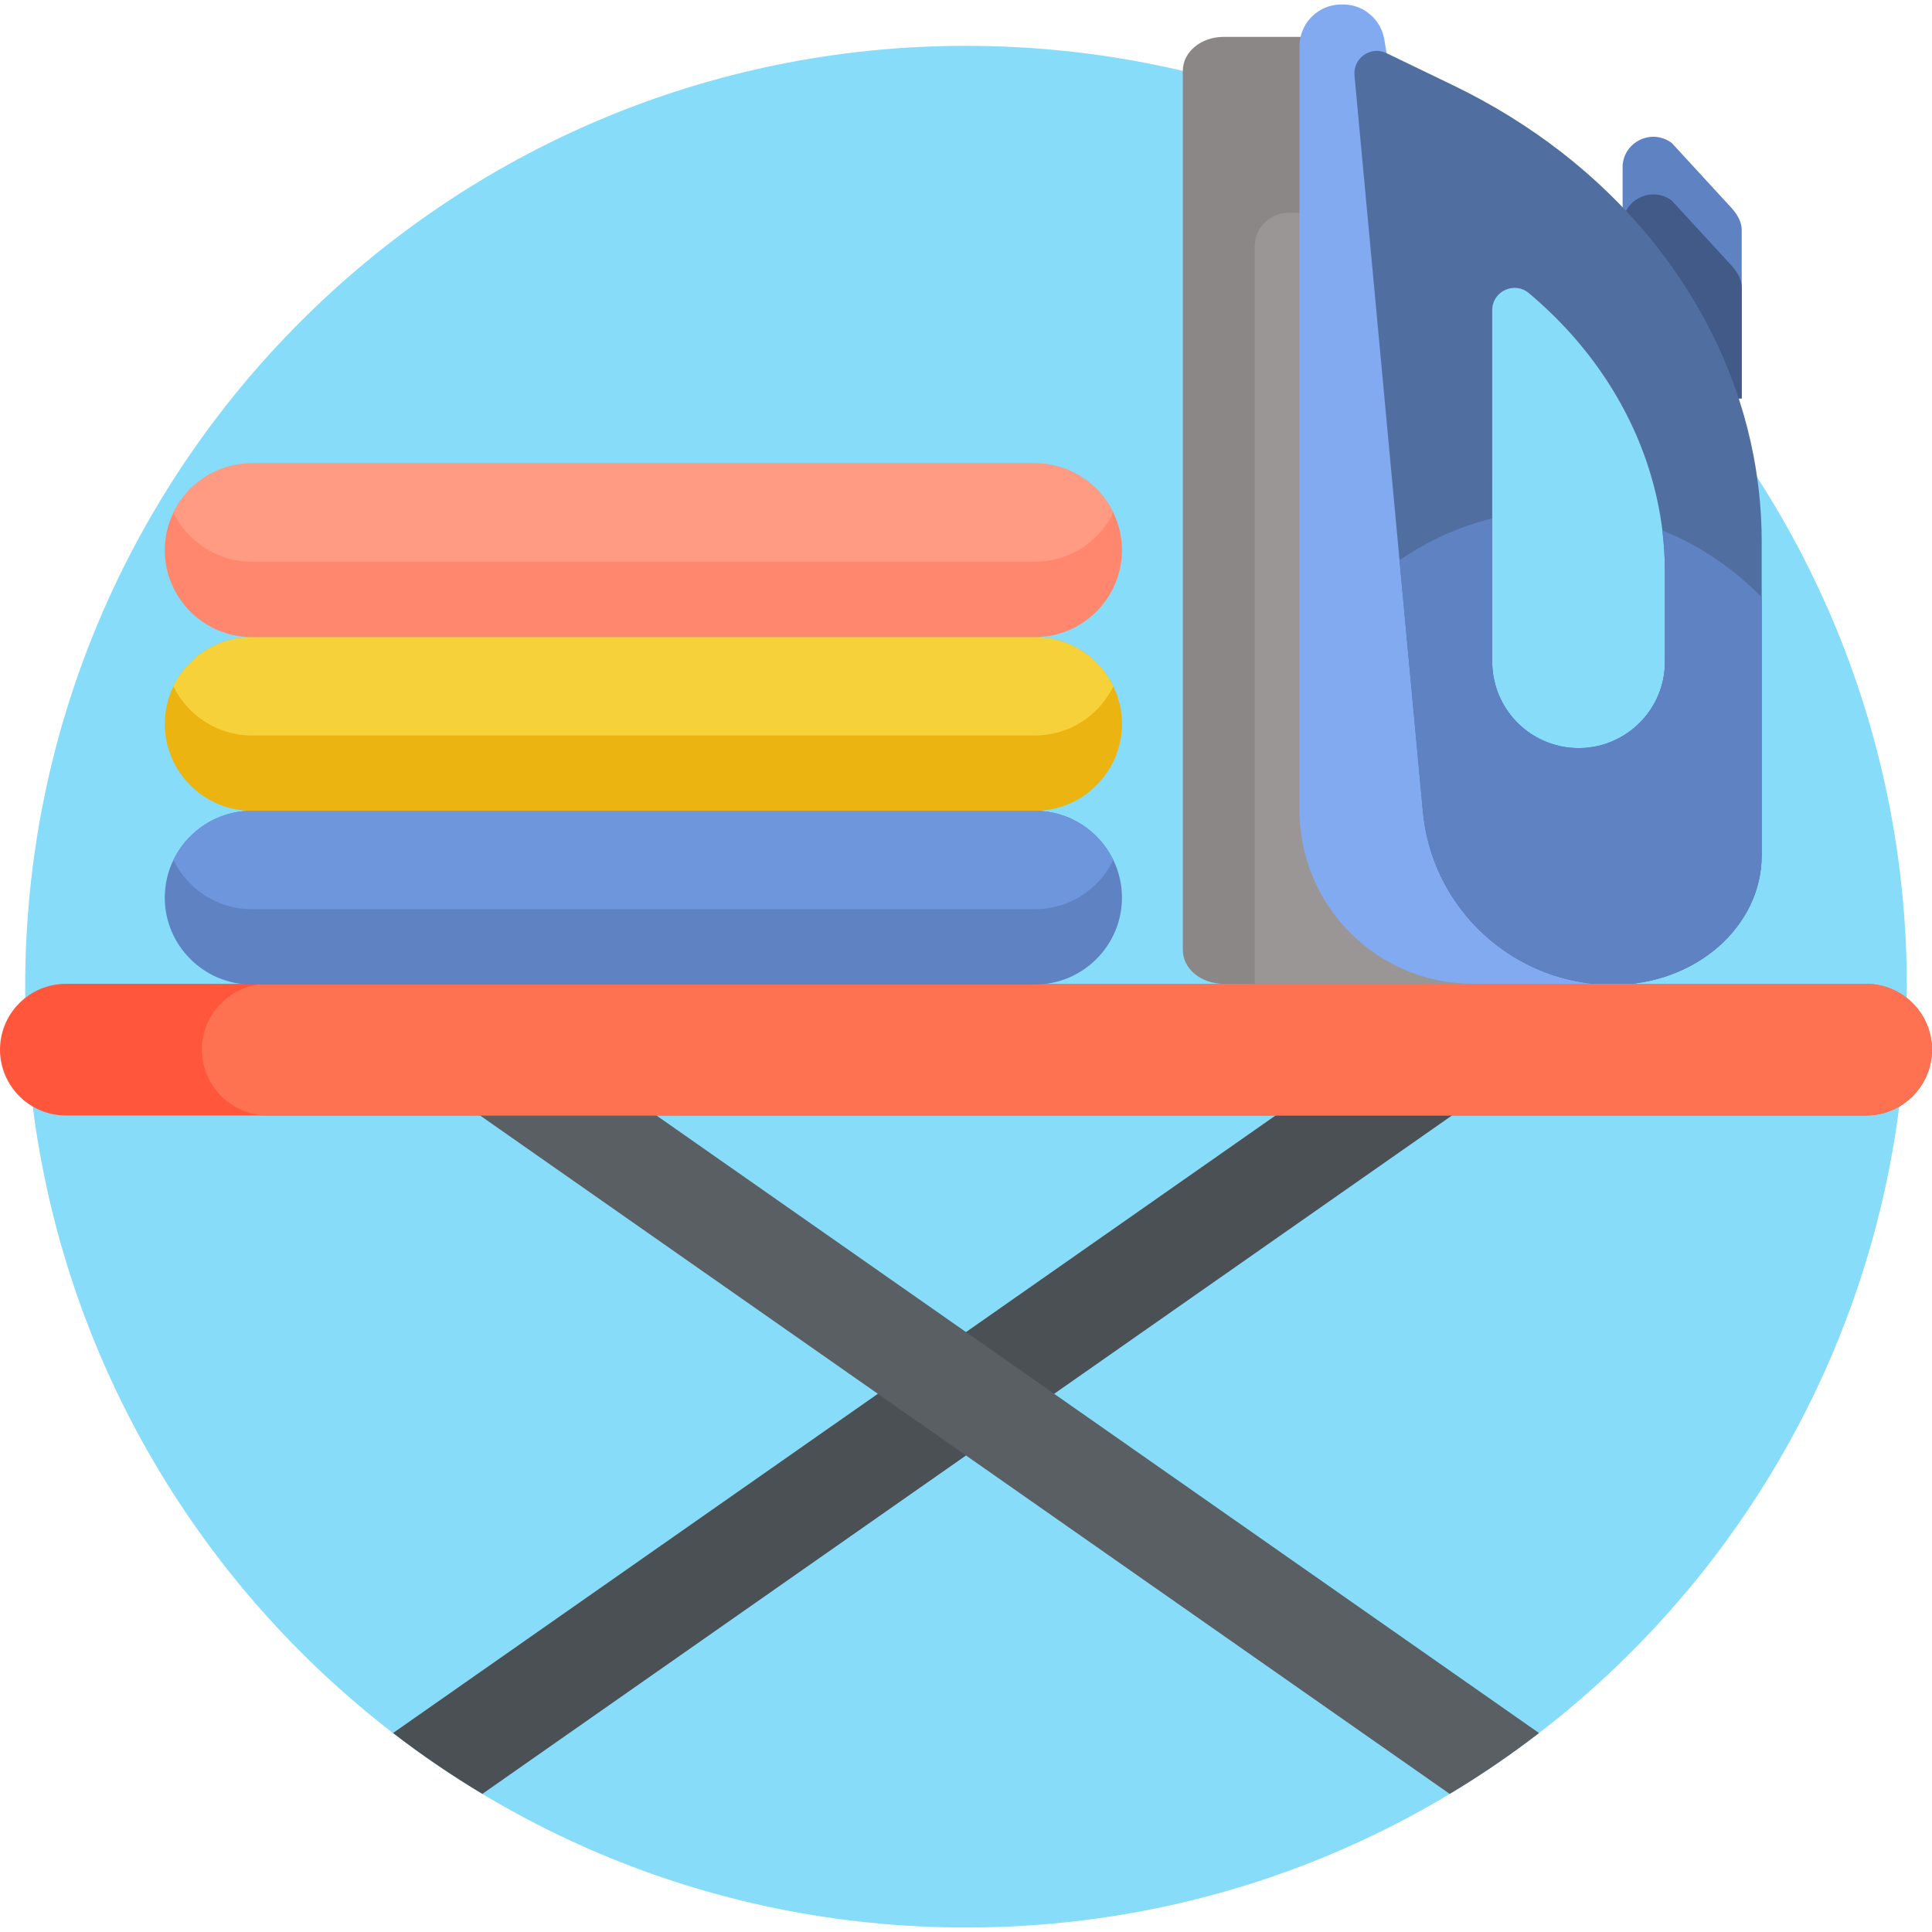 <?xml version="1.0" encoding="iso-8859-1"?>
<!-- Generator: Adobe Illustrator 19.0.0, SVG Export Plug-In . SVG Version: 6.00 Build 0)  -->
<svg version="1.1" id="Capa_1" xmlns="http://www.w3.org/2000/svg" xmlns:xlink="http://www.w3.org/1999/xlink" x="0px" y="0px"
	 viewBox="0 0 512 512" style="enable-background:new 0 0 512 512;" xml:space="preserve">
<path style="fill:#87DCFA;" d="M505.33,261.477c0,136.826-110.715,249.33-249.33,249.33c-138.255,0-249.33-112.164-249.33-249.33
	c0-137.702,111.629-249.33,249.33-249.33C393.958,12.147,505.33,124.012,505.33,261.477z"/>
<path style="fill:#8C8787;" d="M397.748,260.721h-73.535c-5.94,0-10.753-4.012-10.753-8.958V18.737
	c0-4.946,4.813-8.958,10.753-8.958h34.618L397.748,260.721z"/>
<path style="fill:#9B9696;" d="M397.748,260.721h-65.248V65.362c0-4.946,4.012-8.958,8.964-8.958h17.367L397.748,260.721z"/>
<path style="fill:#82AAF0;" d="M428.831,260.717l-15.691-63.061c-4.874-1.137-9.1-3.799-12.197-7.415
	c-3.44-4.027-5.492-9.238-5.492-14.874v-48.789L367.457,14.09c-0.683-4.328-0.721-4.204-0.748-4.31
	c-0.695-3.081-2.701-5.683-5.385-7.193c-1.586-0.893-3.417-1.395-5.355-1.395h-0.542c-5.233,0-9.649,3.685-10.763,8.589
	c-0.183,0.786-0.275,1.595-0.275,2.433v202.51c0,25.403,20.594,45.997,45.998,45.996L428.831,260.717z"/>
<path style="fill:#5F82C3;" d="M461.575,61.041v44.553h-31.564V43.855c0.442-6.459,7.872-9.849,13.039-5.949l15.296,16.63
	C460.121,56.391,461.575,58.482,461.575,61.041z"/>
<path style="fill:#415A87;" d="M461.575,76.318v29.278h-31.564V59.125c0.442-6.452,7.872-9.842,13.039-5.949l15.296,16.636
	C460.121,71.66,461.575,73.758,461.575,76.318z"/>
<path style="fill:#506EA0;" d="M455.339,250.938c7.124-6.209,11.526-14.783,11.526-24.264v-83.175
	c0-8.887-0.984-17.651-2.876-26.194c-8.787-39.726-37.309-74.609-78.781-94.64l-17.75-8.574c-0.855-0.411-1.732-0.602-2.586-0.602
	c-3.318,0-6.262,2.845-5.92,6.506l11.938,128.462l6.186,66.584c2.25,24.272,21.389,43.212,45.15,45.677
	c1.731,0.183,3.494,0.275,5.271,0.275C438.374,260.992,448.214,257.147,455.339,250.938z M414.781,197.977
	c-0.557-0.084-1.099-0.191-1.64-0.32c-4.874-1.137-9.1-3.799-12.197-7.415c-3.44-4.027-5.492-9.238-5.492-14.874v-93.16
	c0-5.004,5.843-7.757,9.687-4.547c16.133,13.524,27.537,30.817,32.793,49.802c1.197,4.287,2.075,8.665,2.617,13.112
	c0.442,3.608,0.671,7.254,0.671,10.946v23.845C441.219,189.427,428.664,200.159,414.781,197.977z"/>
<path style="fill:#6E96DC;" d="M412.416,250.797c-9.964,0-18.365-6.724-20.903-15.892c-0.515-1.845-0.787-3.792-0.787-5.807
	c0-11.978,9.711-21.69,21.69-21.69c10.236,0,18.814,7.08,21.089,16.604c0.075,0.29,0.141,0.581,0.197,0.871
	c0.272,1.367,0.412,2.771,0.412,4.214c0,1.442-0.141,2.857-0.412,4.214C431.744,243.286,422.96,250.797,412.416,250.797z"/>
<path style="fill:#82AAF0;" d="M412.416,250.797c-9.964,0-18.365-6.724-20.903-15.892c2.753-10.695,12.465-18.599,24.021-18.599
	c7.08,0,13.457,2.959,17.971,7.707c0.075,0.29,0.141,0.581,0.197,0.871c0.272,1.367,0.412,2.771,0.412,4.214
	c0,1.442-0.141,2.857-0.412,4.214C431.744,243.286,422.96,250.797,412.416,250.797z"/>
<path style="fill:#FFC364;" d="M433.702,233.312H418.82c-2.332,0-4.214-1.882-4.214-4.214c0-2.323,1.883-4.214,4.214-4.214h14.88
	c0.272,1.367,0.413,2.771,0.413,4.214C434.113,230.541,433.974,231.955,433.702,233.312z"/>
<path style="fill:#5F82C3;" d="M427.497,260.992c-1.777,0-3.539-0.091-5.271-0.275c-23.761-2.464-42.9-21.404-45.15-45.677
	l-6.186-66.584c7.406-5.103,15.691-8.901,24.562-11.076v37.987c0,5.637,2.052,10.847,5.492,14.874
	c3.097,3.616,7.323,6.278,12.197,7.415c0.542,0.129,1.084,0.236,1.64,0.32c13.883,2.181,26.438-8.55,26.438-22.609v-23.844
	c0-3.692-0.229-7.339-0.671-10.946c9.909,3.974,18.841,10.054,26.316,17.712v68.385c0,9.481-4.401,18.055-11.526,24.264
	C448.214,257.147,438.374,260.992,427.497,260.992z"/>
<path style="fill:#4B5055;" d="M394.225,289.007l-114.861,80.364L256,385.717l-128.169,89.681
	c-8.219-4.925-16.12-10.312-23.672-16.13l128.477-89.896L256,353.015l122.864-85.966c6.044-4.228,14.437-2.74,18.665,3.294
	C401.746,276.386,400.269,284.78,394.225,289.007z"/>
<path style="fill:#5A5F64;" d="M407.862,459.277c-7.552,5.808-15.453,11.205-23.672,16.13L256,385.717l-23.364-16.346
	l-114.861-80.364c-6.044-4.228-7.521-12.621-3.304-18.665c4.228-6.033,12.621-7.521,18.665-3.294L256,353.015l23.364,16.356
	L407.862,459.277z"/>
<path style="fill:#FF563C;" d="M512,278.172c0,4.792-1.96,9.163-5.12,12.323c-3.16,3.16-7.511,5.12-12.313,5.12H17.433
	C7.839,295.615,0,287.766,0,278.172c0-4.792,1.96-9.163,5.12-12.323c3.16-3.16,7.511-5.12,12.313-5.12h477.133
	C504.161,260.728,512,268.578,512,278.172z"/>
<path style="fill:#FF7251;" d="M512,278.172c0,4.792-1.96,9.163-5.12,12.323c-3.16,3.16-7.511,5.12-12.313,5.12H70.954
	c-9.594,0-17.444-7.85-17.444-17.444c0-4.792,1.96-9.163,5.12-12.323c3.171-3.16,7.521-5.12,12.323-5.12h423.612
	C504.161,260.728,512,268.578,512,278.172z"/>
<path style="fill:#5F82C3;" d="M43.667,237.884c0,12.661,10.359,23.02,23.02,23.02h207.625c6.33,0,12.088-2.59,16.259-6.761
	c4.171-4.171,6.761-9.928,6.761-16.259c0-3.567-0.825-6.956-2.29-9.977c-3.735-7.702-11.636-13.039-20.73-13.039H66.688
	c-6.33,0-12.088,2.59-16.259,6.761c-1.817,1.817-3.341,3.94-4.471,6.278C44.492,230.928,43.667,234.317,43.667,237.884z"/>
<path style="fill:#6E96DC;" d="M45.958,227.908c3.735,7.697,11.642,13.033,20.73,13.033h207.625c6.33,0,12.088-2.59,16.259-6.761
	c1.817-1.817,3.336-3.94,4.471-6.273c-3.735-7.702-11.636-13.039-20.73-13.039H66.688c-6.33,0-12.088,2.59-16.259,6.761
	C48.61,223.447,47.087,225.57,45.958,227.908z"/>
<path style="fill:#EBB410;" d="M43.667,191.849c0,12.661,10.359,23.02,23.02,23.02h207.625c6.33,0,12.088-2.59,16.259-6.761
	c4.171-4.171,6.761-9.928,6.761-16.259c0-3.567-0.825-6.956-2.29-9.977c-3.735-7.702-11.636-13.039-20.73-13.039H66.688
	c-6.33,0-12.088,2.59-16.259,6.761c-1.817,1.817-3.341,3.94-4.471,6.278C44.492,184.893,43.667,188.281,43.667,191.849z"/>
<path style="fill:#F7D139;" d="M45.958,181.872c3.735,7.697,11.642,13.033,20.73,13.033h207.625c6.33,0,12.088-2.59,16.259-6.761
	c1.817-1.817,3.336-3.94,4.471-6.273c-3.735-7.702-11.636-13.039-20.73-13.039H66.688c-6.33,0-12.088,2.59-16.259,6.761
	C48.61,177.412,47.087,179.535,45.958,181.872z"/>
<path style="fill:#FF876E;" d="M43.667,145.813c0,12.661,10.359,23.02,23.02,23.02h207.625c6.33,0,12.088-2.59,16.259-6.761
	c4.171-4.171,6.761-9.928,6.761-16.259c0-3.567-0.825-6.956-2.29-9.977c-3.735-7.702-11.636-13.039-20.73-13.039H66.688
	c-6.33,0-12.088,2.59-16.259,6.761c-1.817,1.817-3.341,3.94-4.471,6.278C44.492,138.857,43.667,142.245,43.667,145.813z"/>
<path style="fill:#FF9B82;" d="M45.958,135.836c3.735,7.697,11.642,13.033,20.73,13.033h207.625c6.33,0,12.088-2.59,16.259-6.761
	c1.817-1.817,3.336-3.94,4.471-6.273c-3.735-7.702-11.636-13.039-20.73-13.039H66.688c-6.33,0-12.088,2.59-16.259,6.761
	C48.61,131.377,47.087,133.499,45.958,135.836z"/>
<g>
</g>
<g>
</g>
<g>
</g>
<g>
</g>
<g>
</g>
<g>
</g>
<g>
</g>
<g>
</g>
<g>
</g>
<g>
</g>
<g>
</g>
<g>
</g>
<g>
</g>
<g>
</g>
<g>
</g>
</svg>
